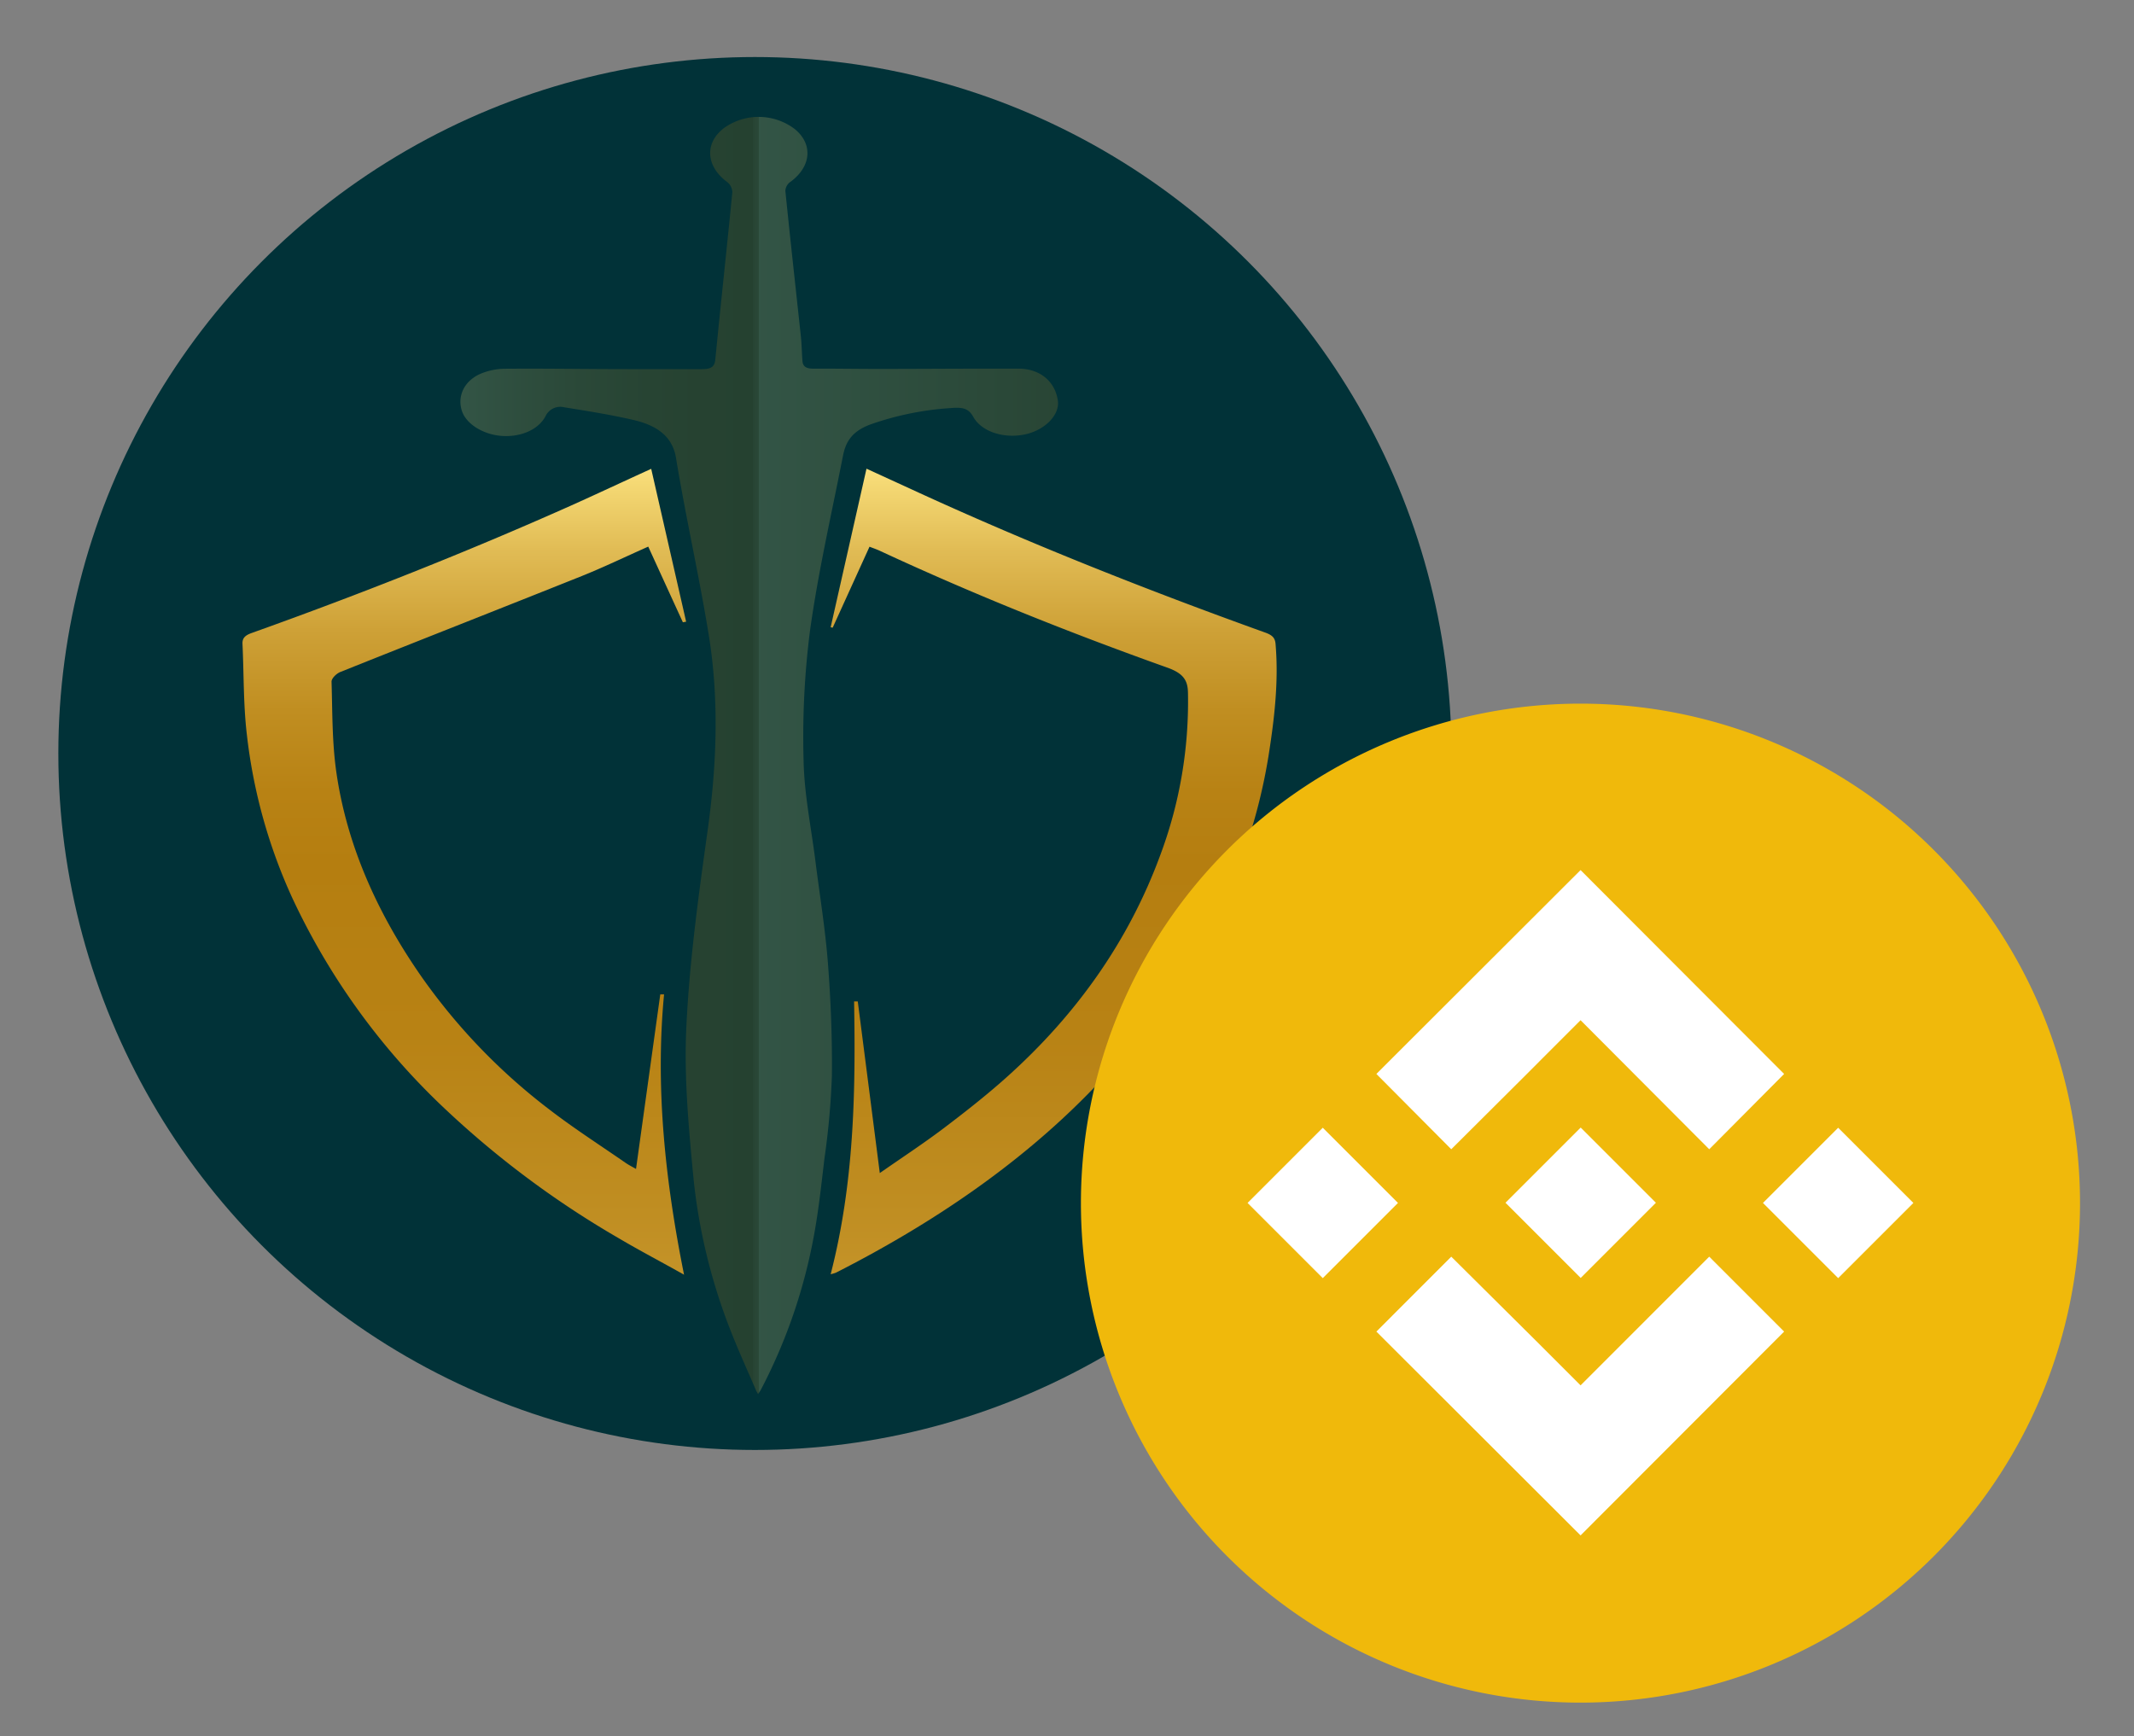 <svg id="Layer_1" data-name="Layer 1" xmlns="http://www.w3.org/2000/svg" xmlns:xlink="http://www.w3.org/1999/xlink" viewBox="0 0 440 358"><rect x="0" y="0" width="440" height="358" fill="#808080" stroke="none"/><defs><style>.cls-1{fill:#013238;}.cls-2{fill:url(#linear-gradient);}.cls-3{fill:url(#linear-gradient-2);}.cls-4{opacity:0.2;fill:url(#linear-gradient-3);}.cls-5{fill:#f0b90b;}.cls-6{fill:#fff;}</style><linearGradient id="linear-gradient" x1="217.23" y1="96.65" x2="217.23" y2="262.8" gradientUnits="userSpaceOnUse"><stop offset="0" stop-color="#f9df7b"/><stop offset="0.1" stop-color="#e1bc55"/><stop offset="0.2" stop-color="#cea137"/><stop offset="0.3" stop-color="#c08e21"/><stop offset="0.4" stop-color="#b88214"/><stop offset="0.49" stop-color="#b57e10"/><stop offset="0.7" stop-color="#b88214"/><stop offset="0.91" stop-color="#bf8d21"/><stop offset="1" stop-color="#c49328"/></linearGradient><linearGradient id="linear-gradient-2" x1="95.77" y1="96.66" x2="95.77" y2="262.82" xlink:href="#linear-gradient"/><linearGradient id="linear-gradient-3" x1="94.89" y1="155.8" x2="218.15" y2="155.8" gradientUnits="userSpaceOnUse"><stop offset="0" stop-color="#f9df7b"/><stop offset="0.1" stop-color="#e1bc55"/><stop offset="0.2" stop-color="#cea137"/><stop offset="0.3" stop-color="#c08e21"/><stop offset="0.4" stop-color="#b88214"/><stop offset="0.49" stop-color="#b57e10"/><stop offset="0.49" stop-color="#b88214"/><stop offset="0.49" stop-color="#c08d21"/><stop offset="0.5" stop-color="#cda036"/><stop offset="0.5" stop-color="#dfbb53"/><stop offset="0.5" stop-color="#f7dc78"/><stop offset="0.5" stop-color="#f9df7b"/><stop offset="1" stop-color="#c49328"/></linearGradient></defs><circle class="cls-1" cx="155.65" cy="155.38" r="143.62"/><path class="cls-2" d="M263,132.77c-.11-1.24-.67-1.8-2.14-2.33-24.4-8.77-48.31-18.25-71.41-28.84l-10.79-4.95-7.39,32.7.42.08,7.59-16.69c1,.38,1.59.59,2.17.86,19.12,8.89,38.93,16.83,59.23,24.07,3.29,1.17,4.2,2.6,4.26,5.08a90.28,90.28,0,0,1-5.8,33.83c-6.27,16.93-16.68,32.24-31.75,45.7-4.08,3.64-8.47,7.09-12.93,10.46-4.05,3.06-8.4,5.91-13.06,9.16-1.58-12.35-3.06-23.87-4.54-35.39l-.76,0c.34,18.78,0,37.53-4.83,56.25a7.33,7.33,0,0,0,1.09-.32c19.91-10.13,37.48-22.17,51.8-36.69,20.51-20.78,33.18-44,37.37-69.74C262.75,148.3,263.67,140.58,263,132.77Z"/><path class="cls-3" d="M136.92,205.05l-.78,0-5,36c-.65-.38-1.44-.77-2.13-1.24-5.23-3.62-10.64-7.1-15.6-10.91A124,124,0,0,1,87,201.54c-9.27-13.27-15.48-27.31-17.64-42.23-.9-6.21-.81-12.5-1-18.75,0-.68,1-1.67,1.84-2,16.55-6.62,33.17-13.14,49.72-19.76,4.56-1.83,8.92-3.94,13.74-6.08,2.45,5.35,4.79,10.48,7.14,15.6l.67-.12-7.2-31.52c-6,2.73-11.25,5.21-16.61,7.61-21.37,9.53-43.33,18.22-65.76,26.24-1.44.51-1.95,1.12-1.9,2.24.29,6.18.17,12.39.88,18.54a110.61,110.61,0,0,0,9.45,34,142.25,142.25,0,0,0,30.41,42.39,193.33,193.33,0,0,0,36.77,27.6c4.41,2.61,9,5,13.53,7.56C137.17,243.55,135.08,224.39,136.92,205.05Z"/><path class="cls-4" d="M218.12,82.63c-.54-3.85-3.55-6.56-8-6.61l-6.67,0h-.16c-7.4,0-14.8.06-22.21.06-4.49,0-9-.08-13.46-.06-1.5,0-2.08-.55-2.16-1.54-.14-1.67-.15-3.34-.32-5-1.07-10-2.2-20.09-3.21-30.14A2.43,2.43,0,0,1,163,37.48c4.3-3.15,4.68-7.82.8-10.92a12.29,12.29,0,0,0-14.42-.23c-4.12,3.05-3.88,7.82.4,11.09A2.8,2.8,0,0,1,151,39.61c-1.12,11.51-2.39,23-3.51,34.51-.14,1.5-.87,2-2.72,2-5.1,0-10.2,0-15.3,0-8.45,0-16.9-.15-25.35-.08a13.32,13.32,0,0,0-5.19,1.1c-3.32,1.54-4.65,4.63-3.7,7.57.87,2.71,4.37,4.9,8.22,5.18s7.48-1.23,9-4a3.37,3.37,0,0,1,3.9-1.9c4.77.77,9.55,1.52,14.2,2.6,5,1.14,8.09,3.47,8.82,7.77,2,12.19,4.77,24.3,6.75,36.49,2.2,13.51,1.66,27-.24,40.58-1.86,13.34-3.71,26.71-4.35,40.1C141,222,142,232.61,143,243.11a118.88,118.88,0,0,0,7.63,31.25c1.64,4.2,3.54,8.34,5.32,12.51h0l.35.61.45-.67h0l0,0,.07-.11h0a111.64,111.64,0,0,0,10.58-29.74c1.24-6,1.87-12,2.59-18.07a158.43,158.43,0,0,0,1.53-16.93c.09-7.81-.22-15.63-.82-23.43-.54-7-1.7-14-2.57-20.94s-2.31-13.81-2.44-20.73a172.76,172.76,0,0,1,1.32-26.8c1.68-12.07,4.43-24,6.8-36.07.55-2.8,1.78-5.06,5.76-6.5A61.69,61.69,0,0,1,196,84.15c2.3-.18,3.63-.07,4.67,1.8,1.76,3.17,6.53,4.58,10.85,3.59C215.54,88.61,218.52,85.51,218.12,82.63Z"/><path class="cls-5" d="M325.87,145.1a103,103,0,1,1-103,103,103,103,0,0,1,103-103"/><polygon class="cls-6" points="299.23 236.99 314.82 221.46 318.1 218.17 325.89 210.38 352.42 236.99 367.86 221.46 325.89 179.42 283.79 221.46 299.23 236.99"/><rect class="cls-6" x="314.95" y="237.06" width="21.93" height="21.93" transform="translate(-79.92 303.1) rotate(-45)"/><polygon class="cls-6" points="352.42 259.14 325.89 285.68 316.57 276.36 314.85 274.65 299.23 259.14 283.79 274.59 325.89 316.62 367.86 274.59 352.42 259.14"/><rect class="cls-6" x="261.78" y="237.1" width="21.93" height="21.93" transform="translate(-95.53 265.51) rotate(-45)"/><rect class="cls-6" x="368.04" y="237.1" width="21.93" height="21.93" transform="translate(-64.4 340.65) rotate(-45)"/></svg>